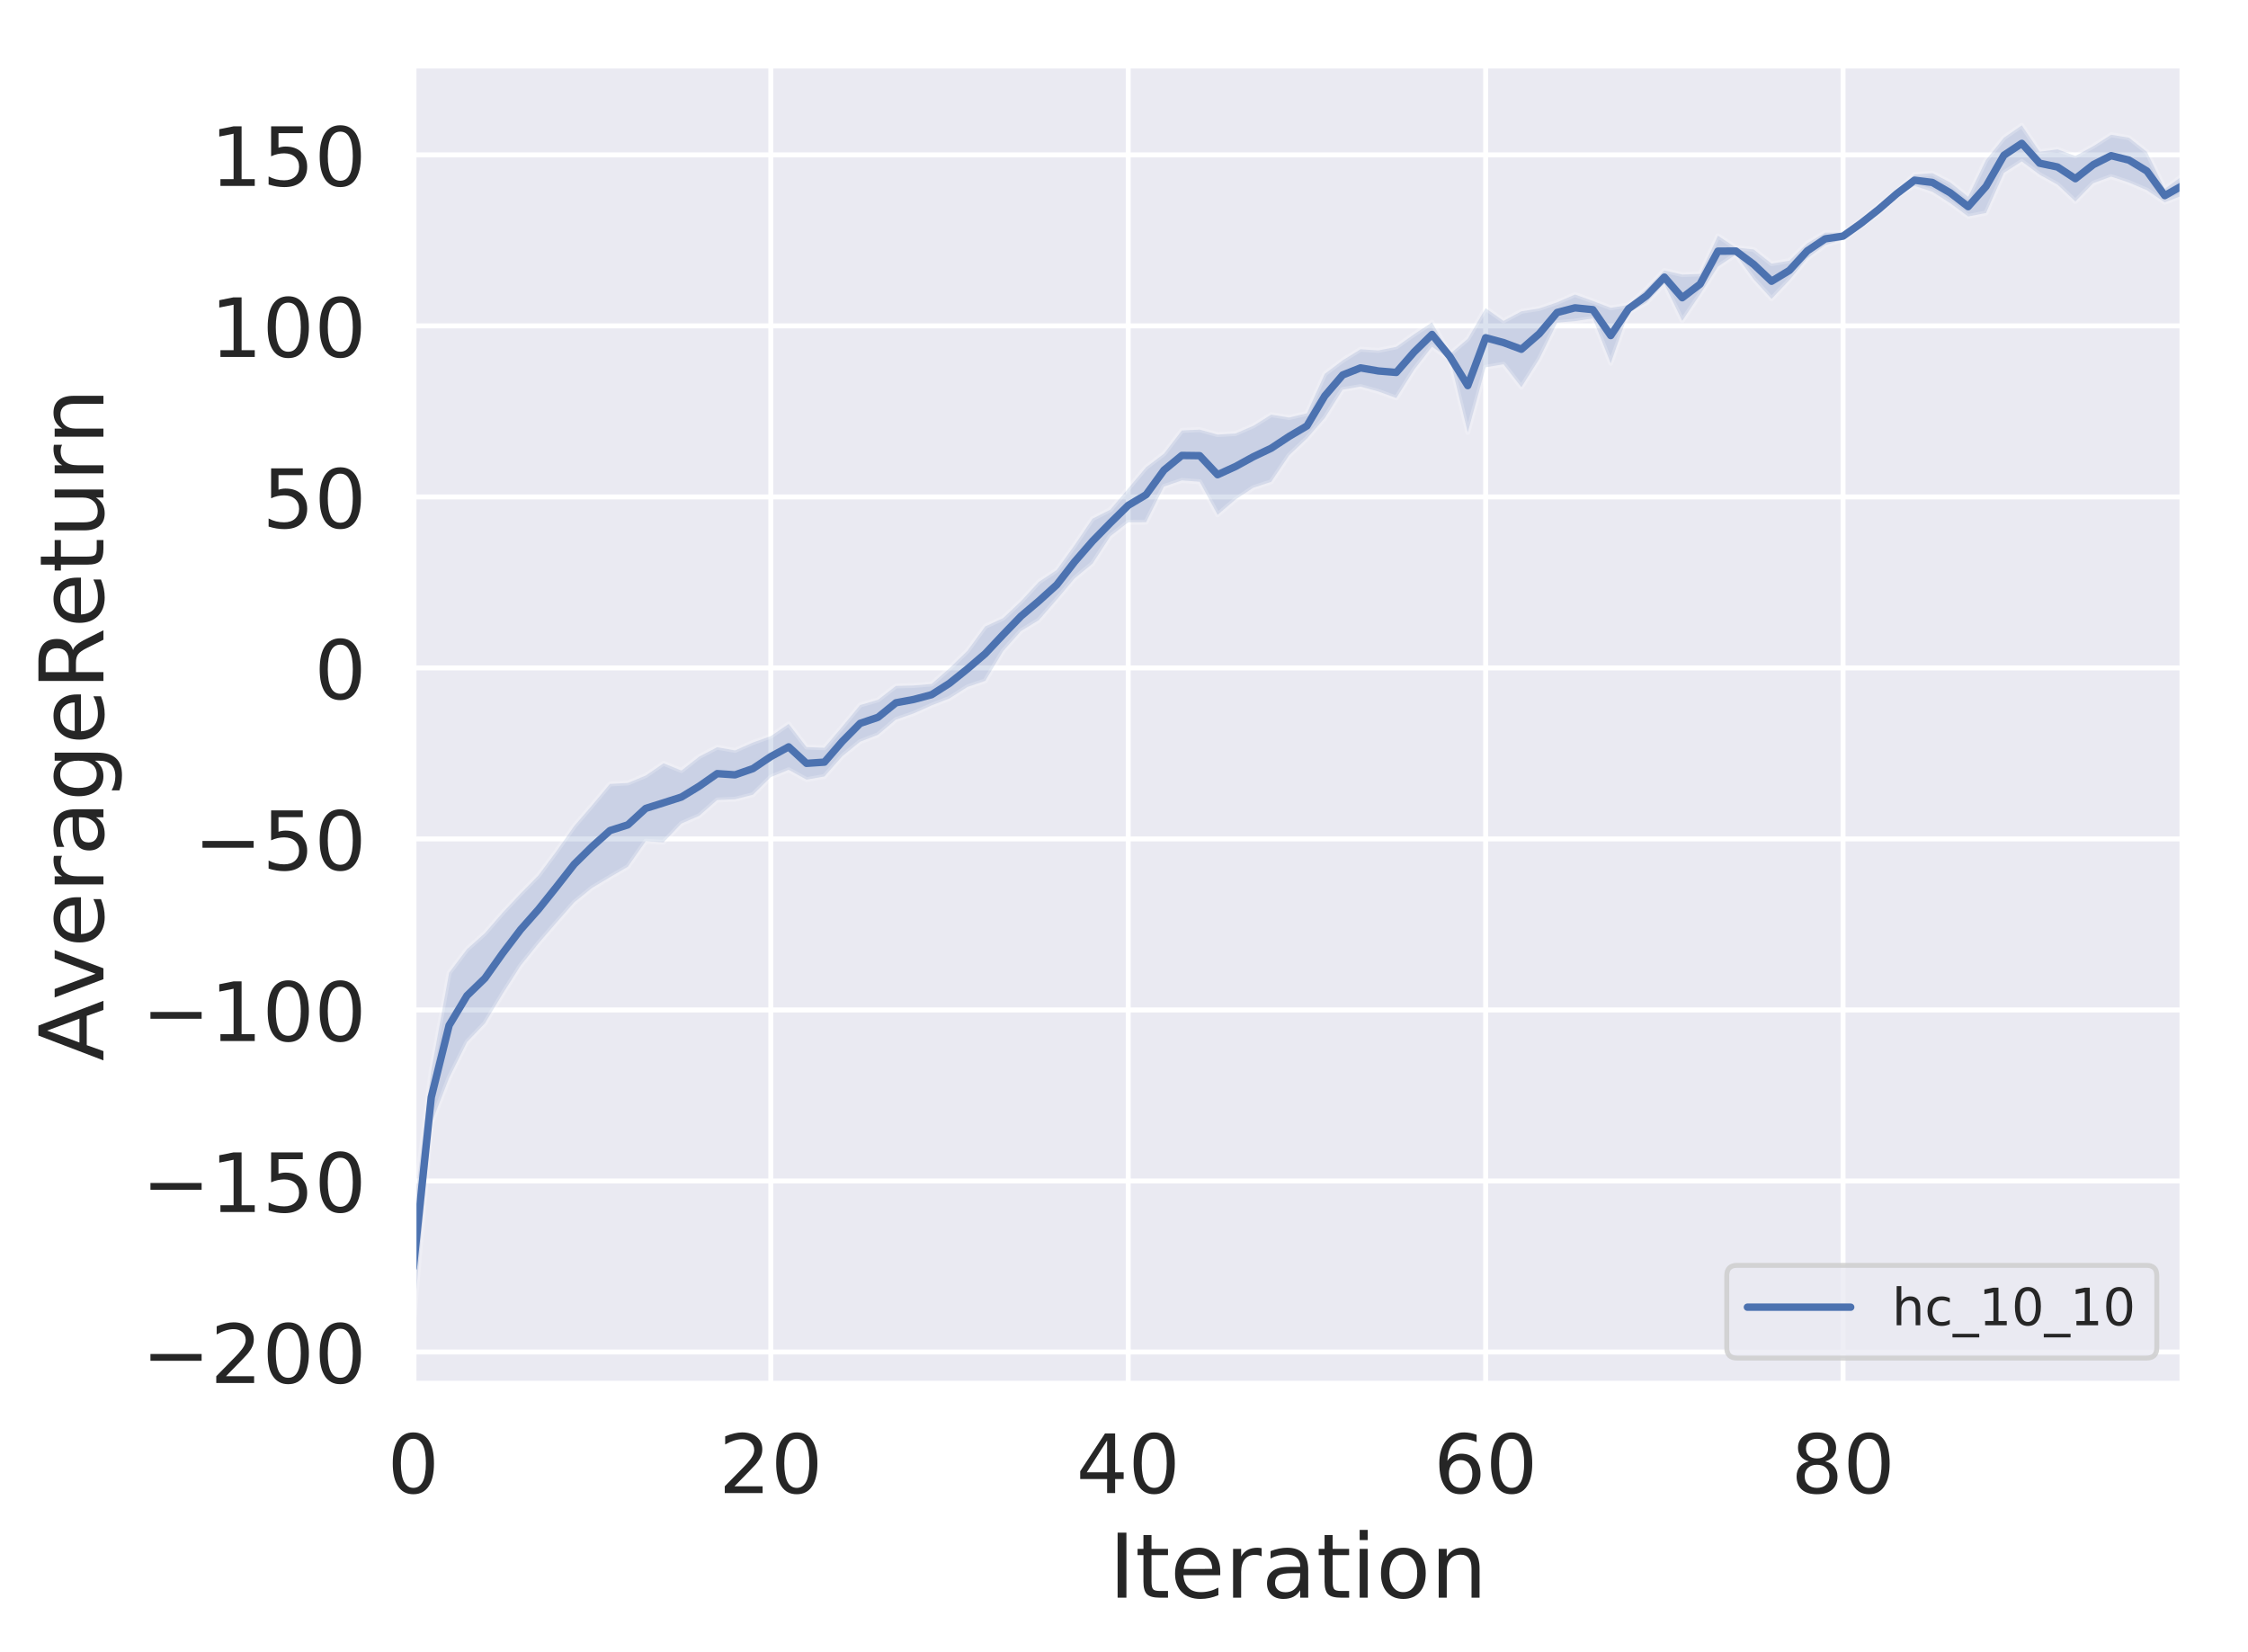 <?xml version="1.0" encoding="utf-8" standalone="no"?>
<!DOCTYPE svg PUBLIC "-//W3C//DTD SVG 1.1//EN"
  "http://www.w3.org/Graphics/SVG/1.1/DTD/svg11.dtd">
<!-- Created with matplotlib (https://matplotlib.org/) -->
<svg height="333.402pt" version="1.1" viewBox="0 0 453.761 333.402" width="453.761pt" xmlns="http://www.w3.org/2000/svg" xmlns:xlink="http://www.w3.org/1999/xlink">
 <defs>
  <style type="text/css">
*{stroke-linecap:butt;stroke-linejoin:round;}
  </style>
 </defs>
 <g id="figure_1">
  <g id="patch_1">
   <path d="M 0 333.402 
L 453.761 333.402 
L 453.761 0 
L 0 0 
z
" style="fill:#ffffff;"/>
  </g>
  <g id="axes_1">
   <g id="patch_2">
    <path d="M 83.441 279.312 
L 440.561 279.312 
L 440.561 13.2 
L 83.441 13.2 
z
" style="fill:#eaeaf2;"/>
   </g>
   <g id="matplotlib.axis_1">
    <g id="xtick_1">
     <g id="line2d_1">
      <path clip-path="url(#p672c422389)" d="M 83.441 279.312 
L 83.441 13.2 
" style="fill:none;stroke:#ffffff;stroke-linecap:round;"/>
     </g>
     <g id="text_1">
      <!-- 0 -->
      <defs>
       <path d="M 31.781 66.406 
Q 24.172 66.406 20.328 58.906 
Q 16.5 51.422 16.5 36.375 
Q 16.5 21.391 20.328 13.891 
Q 24.172 6.391 31.781 6.391 
Q 39.453 6.391 43.281 13.891 
Q 47.125 21.391 47.125 36.375 
Q 47.125 51.422 43.281 58.906 
Q 39.453 66.406 31.781 66.406 
z
M 31.781 74.219 
Q 44.047 74.219 50.516 64.516 
Q 56.984 54.828 56.984 36.375 
Q 56.984 17.969 50.516 8.266 
Q 44.047 -1.422 31.781 -1.422 
Q 19.531 -1.422 13.062 8.266 
Q 6.594 17.969 6.594 36.375 
Q 6.594 54.828 13.062 64.516 
Q 19.531 74.219 31.781 74.219 
z
" id="DejaVuSans-48"/>
      </defs>
      <g style="fill:#262626;" transform="translate(78.192 301.349)scale(0.165 -0.165)">
       <use xlink:href="#DejaVuSans-48"/>
      </g>
     </g>
    </g>
    <g id="xtick_2">
     <g id="line2d_2">
      <path clip-path="url(#p672c422389)" d="M 155.587 279.312 
L 155.587 13.2 
" style="fill:none;stroke:#ffffff;stroke-linecap:round;"/>
     </g>
     <g id="text_2">
      <!-- 20 -->
      <defs>
       <path d="M 19.188 8.297 
L 53.609 8.297 
L 53.609 0 
L 7.328 0 
L 7.328 8.297 
Q 12.938 14.109 22.625 23.891 
Q 32.328 33.688 34.812 36.531 
Q 39.547 41.844 41.422 45.531 
Q 43.312 49.219 43.312 52.781 
Q 43.312 58.594 39.234 62.25 
Q 35.156 65.922 28.609 65.922 
Q 23.969 65.922 18.812 64.312 
Q 13.672 62.703 7.812 59.422 
L 7.812 69.391 
Q 13.766 71.781 18.938 73 
Q 24.125 74.219 28.422 74.219 
Q 39.75 74.219 46.484 68.547 
Q 53.219 62.891 53.219 53.422 
Q 53.219 48.922 51.531 44.891 
Q 49.859 40.875 45.406 35.406 
Q 44.188 33.984 37.641 27.219 
Q 31.109 20.453 19.188 8.297 
z
" id="DejaVuSans-50"/>
      </defs>
      <g style="fill:#262626;" transform="translate(145.089 301.349)scale(0.165 -0.165)">
       <use xlink:href="#DejaVuSans-50"/>
       <use x="63.623" xlink:href="#DejaVuSans-48"/>
      </g>
     </g>
    </g>
    <g id="xtick_3">
     <g id="line2d_3">
      <path clip-path="url(#p672c422389)" d="M 227.732 279.312 
L 227.732 13.2 
" style="fill:none;stroke:#ffffff;stroke-linecap:round;"/>
     </g>
     <g id="text_3">
      <!-- 40 -->
      <defs>
       <path d="M 37.797 64.312 
L 12.891 25.391 
L 37.797 25.391 
z
M 35.203 72.906 
L 47.609 72.906 
L 47.609 25.391 
L 58.016 25.391 
L 58.016 17.188 
L 47.609 17.188 
L 47.609 0 
L 37.797 0 
L 37.797 17.188 
L 4.891 17.188 
L 4.891 26.703 
z
" id="DejaVuSans-52"/>
      </defs>
      <g style="fill:#262626;" transform="translate(217.234 301.349)scale(0.165 -0.165)">
       <use xlink:href="#DejaVuSans-52"/>
       <use x="63.623" xlink:href="#DejaVuSans-48"/>
      </g>
     </g>
    </g>
    <g id="xtick_4">
     <g id="line2d_4">
      <path clip-path="url(#p672c422389)" d="M 299.878 279.312 
L 299.878 13.2 
" style="fill:none;stroke:#ffffff;stroke-linecap:round;"/>
     </g>
     <g id="text_4">
      <!-- 60 -->
      <defs>
       <path d="M 33.016 40.375 
Q 26.375 40.375 22.484 35.828 
Q 18.609 31.297 18.609 23.391 
Q 18.609 15.531 22.484 10.953 
Q 26.375 6.391 33.016 6.391 
Q 39.656 6.391 43.531 10.953 
Q 47.406 15.531 47.406 23.391 
Q 47.406 31.297 43.531 35.828 
Q 39.656 40.375 33.016 40.375 
z
M 52.594 71.297 
L 52.594 62.312 
Q 48.875 64.062 45.094 64.984 
Q 41.312 65.922 37.594 65.922 
Q 27.828 65.922 22.672 59.328 
Q 17.531 52.734 16.797 39.406 
Q 19.672 43.656 24.016 45.922 
Q 28.375 48.188 33.594 48.188 
Q 44.578 48.188 50.953 41.516 
Q 57.328 34.859 57.328 23.391 
Q 57.328 12.156 50.688 5.359 
Q 44.047 -1.422 33.016 -1.422 
Q 20.359 -1.422 13.672 8.266 
Q 6.984 17.969 6.984 36.375 
Q 6.984 53.656 15.188 63.938 
Q 23.391 74.219 37.203 74.219 
Q 40.922 74.219 44.703 73.484 
Q 48.484 72.75 52.594 71.297 
z
" id="DejaVuSans-54"/>
      </defs>
      <g style="fill:#262626;" transform="translate(289.38 301.349)scale(0.165 -0.165)">
       <use xlink:href="#DejaVuSans-54"/>
       <use x="63.623" xlink:href="#DejaVuSans-48"/>
      </g>
     </g>
    </g>
    <g id="xtick_5">
     <g id="line2d_5">
      <path clip-path="url(#p672c422389)" d="M 372.023 279.312 
L 372.023 13.2 
" style="fill:none;stroke:#ffffff;stroke-linecap:round;"/>
     </g>
     <g id="text_5">
      <!-- 80 -->
      <defs>
       <path d="M 31.781 34.625 
Q 24.75 34.625 20.719 30.859 
Q 16.703 27.094 16.703 20.516 
Q 16.703 13.922 20.719 10.156 
Q 24.75 6.391 31.781 6.391 
Q 38.812 6.391 42.859 10.172 
Q 46.922 13.969 46.922 20.516 
Q 46.922 27.094 42.891 30.859 
Q 38.875 34.625 31.781 34.625 
z
M 21.922 38.812 
Q 15.578 40.375 12.031 44.719 
Q 8.5 49.078 8.5 55.328 
Q 8.5 64.062 14.719 69.141 
Q 20.953 74.219 31.781 74.219 
Q 42.672 74.219 48.875 69.141 
Q 55.078 64.062 55.078 55.328 
Q 55.078 49.078 51.531 44.719 
Q 48 40.375 41.703 38.812 
Q 48.828 37.156 52.797 32.312 
Q 56.781 27.484 56.781 20.516 
Q 56.781 9.906 50.312 4.234 
Q 43.844 -1.422 31.781 -1.422 
Q 19.734 -1.422 13.25 4.234 
Q 6.781 9.906 6.781 20.516 
Q 6.781 27.484 10.781 32.312 
Q 14.797 37.156 21.922 38.812 
z
M 18.312 54.391 
Q 18.312 48.734 21.844 45.562 
Q 25.391 42.391 31.781 42.391 
Q 38.141 42.391 41.719 45.562 
Q 45.312 48.734 45.312 54.391 
Q 45.312 60.062 41.719 63.234 
Q 38.141 66.406 31.781 66.406 
Q 25.391 66.406 21.844 63.234 
Q 18.312 60.062 18.312 54.391 
z
" id="DejaVuSans-56"/>
      </defs>
      <g style="fill:#262626;" transform="translate(361.525 301.349)scale(0.165 -0.165)">
       <use xlink:href="#DejaVuSans-56"/>
       <use x="63.623" xlink:href="#DejaVuSans-48"/>
      </g>
     </g>
    </g>
    <g id="text_6">
     <!-- Iteration -->
     <defs>
      <path d="M 9.812 72.906 
L 19.672 72.906 
L 19.672 0 
L 9.812 0 
z
" id="DejaVuSans-73"/>
      <path d="M 18.312 70.219 
L 18.312 54.688 
L 36.812 54.688 
L 36.812 47.703 
L 18.312 47.703 
L 18.312 18.016 
Q 18.312 11.328 20.141 9.422 
Q 21.969 7.516 27.594 7.516 
L 36.812 7.516 
L 36.812 0 
L 27.594 0 
Q 17.188 0 13.234 3.875 
Q 9.281 7.766 9.281 18.016 
L 9.281 47.703 
L 2.688 47.703 
L 2.688 54.688 
L 9.281 54.688 
L 9.281 70.219 
z
" id="DejaVuSans-116"/>
      <path d="M 56.203 29.594 
L 56.203 25.203 
L 14.891 25.203 
Q 15.484 15.922 20.484 11.062 
Q 25.484 6.203 34.422 6.203 
Q 39.594 6.203 44.453 7.469 
Q 49.312 8.734 54.109 11.281 
L 54.109 2.781 
Q 49.266 0.734 44.188 -0.344 
Q 39.109 -1.422 33.891 -1.422 
Q 20.797 -1.422 13.156 6.188 
Q 5.516 13.812 5.516 26.812 
Q 5.516 40.234 12.766 48.109 
Q 20.016 56 32.328 56 
Q 43.359 56 49.781 48.891 
Q 56.203 41.797 56.203 29.594 
z
M 47.219 32.234 
Q 47.125 39.594 43.094 43.984 
Q 39.062 48.391 32.422 48.391 
Q 24.906 48.391 20.391 44.141 
Q 15.875 39.891 15.188 32.172 
z
" id="DejaVuSans-101"/>
      <path d="M 41.109 46.297 
Q 39.594 47.172 37.812 47.578 
Q 36.031 48 33.891 48 
Q 26.266 48 22.188 43.047 
Q 18.109 38.094 18.109 28.812 
L 18.109 0 
L 9.078 0 
L 9.078 54.688 
L 18.109 54.688 
L 18.109 46.188 
Q 20.953 51.172 25.484 53.578 
Q 30.031 56 36.531 56 
Q 37.453 56 38.578 55.875 
Q 39.703 55.766 41.062 55.516 
z
" id="DejaVuSans-114"/>
      <path d="M 34.281 27.484 
Q 23.391 27.484 19.188 25 
Q 14.984 22.516 14.984 16.5 
Q 14.984 11.719 18.141 8.906 
Q 21.297 6.109 26.703 6.109 
Q 34.188 6.109 38.703 11.406 
Q 43.219 16.703 43.219 25.484 
L 43.219 27.484 
z
M 52.203 31.203 
L 52.203 0 
L 43.219 0 
L 43.219 8.297 
Q 40.141 3.328 35.547 0.953 
Q 30.953 -1.422 24.312 -1.422 
Q 15.922 -1.422 10.953 3.297 
Q 6 8.016 6 15.922 
Q 6 25.141 12.172 29.828 
Q 18.359 34.516 30.609 34.516 
L 43.219 34.516 
L 43.219 35.406 
Q 43.219 41.609 39.141 45 
Q 35.062 48.391 27.688 48.391 
Q 23 48.391 18.547 47.266 
Q 14.109 46.141 10.016 43.891 
L 10.016 52.203 
Q 14.938 54.109 19.578 55.047 
Q 24.219 56 28.609 56 
Q 40.484 56 46.344 49.844 
Q 52.203 43.703 52.203 31.203 
z
" id="DejaVuSans-97"/>
      <path d="M 9.422 54.688 
L 18.406 54.688 
L 18.406 0 
L 9.422 0 
z
M 9.422 75.984 
L 18.406 75.984 
L 18.406 64.594 
L 9.422 64.594 
z
" id="DejaVuSans-105"/>
      <path d="M 30.609 48.391 
Q 23.391 48.391 19.188 42.75 
Q 14.984 37.109 14.984 27.297 
Q 14.984 17.484 19.156 11.844 
Q 23.344 6.203 30.609 6.203 
Q 37.797 6.203 41.984 11.859 
Q 46.188 17.531 46.188 27.297 
Q 46.188 37.016 41.984 42.703 
Q 37.797 48.391 30.609 48.391 
z
M 30.609 56 
Q 42.328 56 49.016 48.375 
Q 55.719 40.766 55.719 27.297 
Q 55.719 13.875 49.016 6.219 
Q 42.328 -1.422 30.609 -1.422 
Q 18.844 -1.422 12.172 6.219 
Q 5.516 13.875 5.516 27.297 
Q 5.516 40.766 12.172 48.375 
Q 18.844 56 30.609 56 
z
" id="DejaVuSans-111"/>
      <path d="M 54.891 33.016 
L 54.891 0 
L 45.906 0 
L 45.906 32.719 
Q 45.906 40.484 42.875 44.328 
Q 39.844 48.188 33.797 48.188 
Q 26.516 48.188 22.312 43.547 
Q 18.109 38.922 18.109 30.906 
L 18.109 0 
L 9.078 0 
L 9.078 54.688 
L 18.109 54.688 
L 18.109 46.188 
Q 21.344 51.125 25.703 53.562 
Q 30.078 56 35.797 56 
Q 45.219 56 50.047 50.172 
Q 54.891 44.344 54.891 33.016 
z
" id="DejaVuSans-110"/>
     </defs>
     <g style="fill:#262626;" transform="translate(223.826 322.458)scale(0.18 -0.18)">
      <use xlink:href="#DejaVuSans-73"/>
      <use x="29.492" xlink:href="#DejaVuSans-116"/>
      <use x="68.701" xlink:href="#DejaVuSans-101"/>
      <use x="130.225" xlink:href="#DejaVuSans-114"/>
      <use x="171.338" xlink:href="#DejaVuSans-97"/>
      <use x="232.617" xlink:href="#DejaVuSans-116"/>
      <use x="271.826" xlink:href="#DejaVuSans-105"/>
      <use x="299.609" xlink:href="#DejaVuSans-111"/>
      <use x="360.791" xlink:href="#DejaVuSans-110"/>
     </g>
    </g>
   </g>
   <g id="matplotlib.axis_2">
    <g id="ytick_1">
     <g id="line2d_6">
      <path clip-path="url(#p672c422389)" d="M 83.441 272.866 
L 440.561 272.866 
" style="fill:none;stroke:#ffffff;stroke-linecap:round;"/>
     </g>
     <g id="text_7">
      <!-- −200 -->
      <defs>
       <path d="M 10.594 35.5 
L 73.188 35.5 
L 73.188 27.203 
L 10.594 27.203 
z
" id="DejaVuSans-8722"/>
      </defs>
      <g style="fill:#262626;" transform="translate(28.621 279.135)scale(0.165 -0.165)">
       <use xlink:href="#DejaVuSans-8722"/>
       <use x="83.789" xlink:href="#DejaVuSans-50"/>
       <use x="147.412" xlink:href="#DejaVuSans-48"/>
       <use x="211.035" xlink:href="#DejaVuSans-48"/>
      </g>
     </g>
    </g>
    <g id="ytick_2">
     <g id="line2d_7">
      <path clip-path="url(#p672c422389)" d="M 83.441 238.351 
L 440.561 238.351 
" style="fill:none;stroke:#ffffff;stroke-linecap:round;"/>
     </g>
     <g id="text_8">
      <!-- −150 -->
      <defs>
       <path d="M 12.406 8.297 
L 28.516 8.297 
L 28.516 63.922 
L 10.984 60.406 
L 10.984 69.391 
L 28.422 72.906 
L 38.281 72.906 
L 38.281 8.297 
L 54.391 8.297 
L 54.391 0 
L 12.406 0 
z
" id="DejaVuSans-49"/>
       <path d="M 10.797 72.906 
L 49.516 72.906 
L 49.516 64.594 
L 19.828 64.594 
L 19.828 46.734 
Q 21.969 47.469 24.109 47.828 
Q 26.266 48.188 28.422 48.188 
Q 40.625 48.188 47.75 41.5 
Q 54.891 34.812 54.891 23.391 
Q 54.891 11.625 47.562 5.094 
Q 40.234 -1.422 26.906 -1.422 
Q 22.312 -1.422 17.547 -0.641 
Q 12.797 0.141 7.719 1.703 
L 7.719 11.625 
Q 12.109 9.234 16.797 8.062 
Q 21.484 6.891 26.703 6.891 
Q 35.156 6.891 40.078 11.328 
Q 45.016 15.766 45.016 23.391 
Q 45.016 31 40.078 35.438 
Q 35.156 39.891 26.703 39.891 
Q 22.75 39.891 18.812 39.016 
Q 14.891 38.141 10.797 36.281 
z
" id="DejaVuSans-53"/>
      </defs>
      <g style="fill:#262626;" transform="translate(28.621 244.619)scale(0.165 -0.165)">
       <use xlink:href="#DejaVuSans-8722"/>
       <use x="83.789" xlink:href="#DejaVuSans-49"/>
       <use x="147.412" xlink:href="#DejaVuSans-53"/>
       <use x="211.035" xlink:href="#DejaVuSans-48"/>
      </g>
     </g>
    </g>
    <g id="ytick_3">
     <g id="line2d_8">
      <path clip-path="url(#p672c422389)" d="M 83.441 203.835 
L 440.561 203.835 
" style="fill:none;stroke:#ffffff;stroke-linecap:round;"/>
     </g>
     <g id="text_9">
      <!-- −100 -->
      <g style="fill:#262626;" transform="translate(28.621 210.104)scale(0.165 -0.165)">
       <use xlink:href="#DejaVuSans-8722"/>
       <use x="83.789" xlink:href="#DejaVuSans-49"/>
       <use x="147.412" xlink:href="#DejaVuSans-48"/>
       <use x="211.035" xlink:href="#DejaVuSans-48"/>
      </g>
     </g>
    </g>
    <g id="ytick_4">
     <g id="line2d_9">
      <path clip-path="url(#p672c422389)" d="M 83.441 169.32 
L 440.561 169.32 
" style="fill:none;stroke:#ffffff;stroke-linecap:round;"/>
     </g>
     <g id="text_10">
      <!-- −50 -->
      <g style="fill:#262626;" transform="translate(39.119 175.589)scale(0.165 -0.165)">
       <use xlink:href="#DejaVuSans-8722"/>
       <use x="83.789" xlink:href="#DejaVuSans-53"/>
       <use x="147.412" xlink:href="#DejaVuSans-48"/>
      </g>
     </g>
    </g>
    <g id="ytick_5">
     <g id="line2d_10">
      <path clip-path="url(#p672c422389)" d="M 83.441 134.805 
L 440.561 134.805 
" style="fill:none;stroke:#ffffff;stroke-linecap:round;"/>
     </g>
     <g id="text_11">
      <!-- 0 -->
      <g style="fill:#262626;" transform="translate(63.443 141.074)scale(0.165 -0.165)">
       <use xlink:href="#DejaVuSans-48"/>
      </g>
     </g>
    </g>
    <g id="ytick_6">
     <g id="line2d_11">
      <path clip-path="url(#p672c422389)" d="M 83.441 100.29 
L 440.561 100.29 
" style="fill:none;stroke:#ffffff;stroke-linecap:round;"/>
     </g>
     <g id="text_12">
      <!-- 50 -->
      <g style="fill:#262626;" transform="translate(52.945 106.558)scale(0.165 -0.165)">
       <use xlink:href="#DejaVuSans-53"/>
       <use x="63.623" xlink:href="#DejaVuSans-48"/>
      </g>
     </g>
    </g>
    <g id="ytick_7">
     <g id="line2d_12">
      <path clip-path="url(#p672c422389)" d="M 83.441 65.774 
L 440.561 65.774 
" style="fill:none;stroke:#ffffff;stroke-linecap:round;"/>
     </g>
     <g id="text_13">
      <!-- 100 -->
      <g style="fill:#262626;" transform="translate(42.447 72.043)scale(0.165 -0.165)">
       <use xlink:href="#DejaVuSans-49"/>
       <use x="63.623" xlink:href="#DejaVuSans-48"/>
       <use x="127.246" xlink:href="#DejaVuSans-48"/>
      </g>
     </g>
    </g>
    <g id="ytick_8">
     <g id="line2d_13">
      <path clip-path="url(#p672c422389)" d="M 83.441 31.259 
L 440.561 31.259 
" style="fill:none;stroke:#ffffff;stroke-linecap:round;"/>
     </g>
     <g id="text_14">
      <!-- 150 -->
      <g style="fill:#262626;" transform="translate(42.447 37.528)scale(0.165 -0.165)">
       <use xlink:href="#DejaVuSans-49"/>
       <use x="63.623" xlink:href="#DejaVuSans-53"/>
       <use x="127.246" xlink:href="#DejaVuSans-48"/>
      </g>
     </g>
    </g>
    <g id="text_15">
     <!-- AverageReturn -->
     <defs>
      <path d="M 34.188 63.188 
L 20.797 26.906 
L 47.609 26.906 
z
M 28.609 72.906 
L 39.797 72.906 
L 67.578 0 
L 57.328 0 
L 50.688 18.703 
L 17.828 18.703 
L 11.188 0 
L 0.781 0 
z
" id="DejaVuSans-65"/>
      <path d="M 2.984 54.688 
L 12.5 54.688 
L 29.594 8.797 
L 46.688 54.688 
L 56.203 54.688 
L 35.688 0 
L 23.484 0 
z
" id="DejaVuSans-118"/>
      <path d="M 45.406 27.984 
Q 45.406 37.75 41.375 43.109 
Q 37.359 48.484 30.078 48.484 
Q 22.859 48.484 18.828 43.109 
Q 14.797 37.75 14.797 27.984 
Q 14.797 18.266 18.828 12.891 
Q 22.859 7.516 30.078 7.516 
Q 37.359 7.516 41.375 12.891 
Q 45.406 18.266 45.406 27.984 
z
M 54.391 6.781 
Q 54.391 -7.172 48.188 -13.984 
Q 42 -20.797 29.203 -20.797 
Q 24.469 -20.797 20.266 -20.094 
Q 16.062 -19.391 12.109 -17.922 
L 12.109 -9.188 
Q 16.062 -11.328 19.922 -12.344 
Q 23.781 -13.375 27.781 -13.375 
Q 36.625 -13.375 41.016 -8.766 
Q 45.406 -4.156 45.406 5.172 
L 45.406 9.625 
Q 42.625 4.781 38.281 2.391 
Q 33.938 0 27.875 0 
Q 17.828 0 11.672 7.656 
Q 5.516 15.328 5.516 27.984 
Q 5.516 40.672 11.672 48.328 
Q 17.828 56 27.875 56 
Q 33.938 56 38.281 53.609 
Q 42.625 51.219 45.406 46.391 
L 45.406 54.688 
L 54.391 54.688 
z
" id="DejaVuSans-103"/>
      <path d="M 44.391 34.188 
Q 47.562 33.109 50.562 29.594 
Q 53.562 26.078 56.594 19.922 
L 66.609 0 
L 56 0 
L 46.688 18.703 
Q 43.062 26.031 39.672 28.422 
Q 36.281 30.812 30.422 30.812 
L 19.672 30.812 
L 19.672 0 
L 9.812 0 
L 9.812 72.906 
L 32.078 72.906 
Q 44.578 72.906 50.734 67.672 
Q 56.891 62.453 56.891 51.906 
Q 56.891 45.016 53.688 40.469 
Q 50.484 35.938 44.391 34.188 
z
M 19.672 64.797 
L 19.672 38.922 
L 32.078 38.922 
Q 39.203 38.922 42.844 42.219 
Q 46.484 45.516 46.484 51.906 
Q 46.484 58.297 42.844 61.547 
Q 39.203 64.797 32.078 64.797 
z
" id="DejaVuSans-82"/>
      <path d="M 8.5 21.578 
L 8.5 54.688 
L 17.484 54.688 
L 17.484 21.922 
Q 17.484 14.156 20.5 10.266 
Q 23.531 6.391 29.594 6.391 
Q 36.859 6.391 41.078 11.031 
Q 45.312 15.672 45.312 23.688 
L 45.312 54.688 
L 54.297 54.688 
L 54.297 0 
L 45.312 0 
L 45.312 8.406 
Q 42.047 3.422 37.719 1 
Q 33.406 -1.422 27.688 -1.422 
Q 18.266 -1.422 13.375 4.438 
Q 8.5 10.297 8.5 21.578 
z
M 31.109 56 
z
" id="DejaVuSans-117"/>
     </defs>
     <g style="fill:#262626;" transform="translate(20.877 214.157)rotate(-90)scale(0.18 -0.18)">
      <use xlink:href="#DejaVuSans-65"/>
      <use x="68.33" xlink:href="#DejaVuSans-118"/>
      <use x="127.51" xlink:href="#DejaVuSans-101"/>
      <use x="189.033" xlink:href="#DejaVuSans-114"/>
      <use x="230.146" xlink:href="#DejaVuSans-97"/>
      <use x="291.426" xlink:href="#DejaVuSans-103"/>
      <use x="354.902" xlink:href="#DejaVuSans-101"/>
      <use x="416.426" xlink:href="#DejaVuSans-82"/>
      <use x="485.846" xlink:href="#DejaVuSans-101"/>
      <use x="547.369" xlink:href="#DejaVuSans-116"/>
      <use x="586.578" xlink:href="#DejaVuSans-117"/>
      <use x="649.957" xlink:href="#DejaVuSans-114"/>
      <use x="691.055" xlink:href="#DejaVuSans-110"/>
     </g>
    </g>
   </g>
   <g id="PolyCollection_1">
    <defs>
     <path d="M 83.441 -88.861 
L 83.441 -66.186 
L 87.049 -106.574 
L 90.656 -115.855 
L 94.263 -123.079 
L 97.871 -126.856 
L 101.478 -132.85 
L 105.085 -138.504 
L 108.692 -142.992 
L 112.3 -147.168 
L 115.907 -151.272 
L 119.514 -154.198 
L 123.121 -156.36 
L 126.729 -158.465 
L 130.336 -163.609 
L 133.943 -163.405 
L 137.551 -167.188 
L 141.158 -168.762 
L 144.765 -171.935 
L 148.372 -172.084 
L 151.98 -173.003 
L 155.587 -176.564 
L 159.194 -178.035 
L 162.801 -176.044 
L 166.409 -176.683 
L 170.016 -180.772 
L 173.623 -183.704 
L 177.231 -185.103 
L 180.838 -188.159 
L 184.445 -189.415 
L 188.052 -191.035 
L 191.66 -192.442 
L 195.267 -194.743 
L 198.874 -195.984 
L 202.481 -201.986 
L 206.089 -206.041 
L 209.696 -208.24 
L 213.303 -212.382 
L 216.911 -216.668 
L 220.518 -219.632 
L 224.125 -225.176 
L 227.732 -227.991 
L 231.34 -228.021 
L 234.947 -235.198 
L 238.554 -236.436 
L 242.161 -236.168 
L 245.769 -229.498 
L 249.376 -232.566 
L 252.983 -234.964 
L 256.591 -236.149 
L 260.198 -241.491 
L 263.805 -244.894 
L 267.412 -249.045 
L 271.02 -254.76 
L 274.627 -255.384 
L 278.234 -254.382 
L 281.841 -253.069 
L 285.449 -258.783 
L 289.056 -263.433 
L 292.663 -260.933 
L 296.271 -246.123 
L 299.878 -259.267 
L 303.485 -259.882 
L 307.092 -255.253 
L 310.7 -260.941 
L 314.307 -268.278 
L 317.914 -268.582 
L 321.521 -269.147 
L 325.129 -260.079 
L 328.736 -270.34 
L 332.343 -272.291 
L 335.951 -276.114 
L 339.558 -268.644 
L 343.165 -274.003 
L 346.772 -279.598 
L 350.38 -282.02 
L 353.987 -277.034 
L 357.594 -273.082 
L 361.201 -276.871 
L 364.809 -281.249 
L 368.416 -283.942 
L 372.023 -285.032 
L 375.631 -287.728 
L 379.238 -290.376 
L 382.845 -293.821 
L 386.452 -295.887 
L 390.06 -294.703 
L 393.667 -292.383 
L 397.274 -289.717 
L 400.881 -290.413 
L 404.489 -298.513 
L 408.096 -300.825 
L 411.703 -298.137 
L 415.311 -296.138 
L 418.918 -292.742 
L 422.525 -296.429 
L 426.132 -297.754 
L 429.74 -296.558 
L 433.347 -295.013 
L 436.954 -292.568 
L 440.561 -293.957 
L 440.561 -297.932 
L 440.561 -297.932 
L 436.954 -295.283 
L 433.347 -302.762 
L 429.74 -305.606 
L 426.132 -306.21 
L 422.525 -303.896 
L 418.918 -301.931 
L 415.311 -303.261 
L 411.703 -302.776 
L 408.096 -308.106 
L 404.489 -305.608 
L 400.881 -301.127 
L 397.274 -293.676 
L 393.667 -296.573 
L 390.06 -298.451 
L 386.452 -298.174 
L 382.845 -294.752 
L 379.238 -291.953 
L 375.631 -288.904 
L 372.023 -286.456 
L 368.416 -286.449 
L 364.809 -284.309 
L 361.201 -280.797 
L 357.594 -280.195 
L 353.987 -283.054 
L 350.38 -283.441 
L 346.772 -285.82 
L 343.165 -278.112 
L 339.558 -277.982 
L 335.951 -278.816 
L 332.343 -275.108 
L 328.736 -271.849 
L 325.129 -271.276 
L 321.521 -272.657 
L 317.914 -273.959 
L 314.307 -272.381 
L 310.7 -271.149 
L 307.092 -270.569 
L 303.485 -268.635 
L 299.878 -271.203 
L 296.271 -265.024 
L 292.663 -261.944 
L 289.056 -268.355 
L 285.449 -265.955 
L 281.841 -263.397 
L 278.234 -262.671 
L 274.627 -262.915 
L 271.02 -260.675 
L 267.412 -257.949 
L 263.805 -249.982 
L 260.198 -249.132 
L 256.591 -249.712 
L 252.983 -247.462 
L 249.376 -245.905 
L 245.769 -245.685 
L 242.161 -246.696 
L 238.554 -246.522 
L 234.947 -241.832 
L 231.34 -239.093 
L 227.732 -234.816 
L 224.125 -230.542 
L 220.518 -228.709 
L 216.911 -223.368 
L 213.303 -218.354 
L 209.696 -215.965 
L 206.089 -212.053 
L 202.481 -208.646 
L 198.874 -206.97 
L 195.267 -202.041 
L 191.66 -198.547 
L 188.052 -195.359 
L 184.445 -195.053 
L 180.838 -194.955 
L 177.231 -192.158 
L 173.623 -191.108 
L 170.016 -186.742 
L 166.409 -182.476 
L 162.801 -182.62 
L 159.194 -187.294 
L 155.587 -184.834 
L 151.98 -183.539 
L 148.372 -181.947 
L 144.765 -182.588 
L 141.158 -180.714 
L 137.551 -177.881 
L 133.943 -179.346 
L 130.336 -176.874 
L 126.729 -175.374 
L 123.121 -175.181 
L 119.514 -170.868 
L 115.907 -166.684 
L 112.3 -161.573 
L 108.692 -156.733 
L 105.085 -153.063 
L 101.478 -149.217 
L 97.871 -145.054 
L 94.263 -141.833 
L 90.656 -137.067 
L 87.049 -117.296 
L 83.441 -88.861 
z
" id="ma1422df243" style="stroke:#ffffff;stroke-opacity:0.2;"/>
    </defs>
    <g clip-path="url(#p672c422389)">
     <use style="fill:#4c72b0;fill-opacity:0.2;stroke:#ffffff;stroke-opacity:0.2;" x="0" xlink:href="#ma1422df243" y="333.402"/>
    </g>
   </g>
   <g id="line2d_14">
    <path clip-path="url(#p672c422389)" d="M 83.441 255.878 
L 87.049 221.466 
L 90.656 206.94 
L 94.263 200.946 
L 97.871 197.447 
L 101.478 192.368 
L 105.085 187.618 
L 108.692 183.539 
L 112.3 179.032 
L 115.907 174.424 
L 119.514 170.869 
L 123.121 167.631 
L 126.729 166.482 
L 130.336 163.16 
L 133.943 162.026 
L 137.551 160.867 
L 141.158 158.664 
L 144.765 156.14 
L 148.372 156.386 
L 151.98 155.13 
L 155.587 152.703 
L 159.194 150.737 
L 162.801 154.069 
L 166.409 153.822 
L 170.016 149.644 
L 173.623 145.996 
L 177.231 144.771 
L 180.838 141.845 
L 184.445 141.168 
L 188.052 140.205 
L 191.66 137.907 
L 195.267 135.01 
L 198.874 131.924 
L 202.481 128.086 
L 206.089 124.354 
L 209.696 121.299 
L 213.303 118.034 
L 216.911 113.383 
L 220.518 109.231 
L 224.125 105.542 
L 227.732 101.998 
L 231.34 99.845 
L 234.947 94.887 
L 238.554 91.922 
L 242.161 91.969 
L 245.769 95.81 
L 249.376 94.166 
L 252.983 92.188 
L 256.591 90.471 
L 260.198 88.09 
L 263.805 85.963 
L 267.412 79.905 
L 271.02 75.684 
L 274.627 74.252 
L 278.234 74.875 
L 281.841 75.169 
L 285.449 71.033 
L 289.056 67.507 
L 292.663 71.963 
L 296.271 77.828 
L 299.878 68.167 
L 303.485 69.143 
L 307.092 70.49 
L 310.7 67.357 
L 314.307 63.072 
L 317.914 62.131 
L 321.521 62.499 
L 325.129 67.724 
L 328.736 62.307 
L 332.343 59.702 
L 335.951 55.937 
L 339.558 60.089 
L 343.165 57.344 
L 346.772 50.692 
L 350.38 50.671 
L 353.987 53.357 
L 357.594 56.763 
L 361.201 54.568 
L 364.809 50.623 
L 368.416 48.206 
L 372.023 47.658 
L 375.631 45.086 
L 379.238 42.237 
L 382.845 39.115 
L 386.452 36.371 
L 390.06 36.825 
L 393.667 38.924 
L 397.274 41.705 
L 400.881 37.631 
L 404.489 31.341 
L 408.096 28.936 
L 411.703 32.945 
L 415.311 33.702 
L 418.918 36.065 
L 422.525 33.239 
L 426.132 31.419 
L 429.74 32.32 
L 433.347 34.514 
L 436.954 39.476 
L 440.561 37.457 
" style="fill:none;stroke:#4c72b0;stroke-linecap:round;stroke-width:1.5;"/>
   </g>
   <g id="patch_3">
    <path d="M 83.441 279.312 
L 83.441 13.2 
" style="fill:none;stroke:#ffffff;stroke-linecap:square;stroke-linejoin:miter;stroke-width:1.25;"/>
   </g>
   <g id="patch_4">
    <path d="M 440.561 279.312 
L 440.561 13.2 
" style="fill:none;stroke:#ffffff;stroke-linecap:square;stroke-linejoin:miter;stroke-width:1.25;"/>
   </g>
   <g id="patch_5">
    <path d="M 83.441 279.312 
L 440.561 279.312 
" style="fill:none;stroke:#ffffff;stroke-linecap:square;stroke-linejoin:miter;stroke-width:1.25;"/>
   </g>
   <g id="patch_6">
    <path d="M 83.441 13.2 
L 440.561 13.2 
" style="fill:none;stroke:#ffffff;stroke-linecap:square;stroke-linejoin:miter;stroke-width:1.25;"/>
   </g>
   <g id="legend_1">
    <g id="patch_7">
     <path d="M 350.634 274.101 
L 433.266 274.101 
Q 435.35 274.101 435.35 272.017 
L 435.35 257.471 
Q 435.35 255.387 433.266 255.387 
L 350.634 255.387 
Q 348.55 255.387 348.55 257.471 
L 348.55 272.017 
Q 348.55 274.101 350.634 274.101 
z
" style="fill:#eaeaf2;opacity:0.8;stroke:#cccccc;stroke-linejoin:miter;"/>
    </g>
    <g id="line2d_15">
     <path d="M 352.719 263.827 
L 373.563 263.827 
" style="fill:none;stroke:#4c72b0;stroke-linecap:round;stroke-width:1.5;"/>
    </g>
    <g id="line2d_16"/>
    <g id="text_16">
     <!-- hc_10_10 -->
     <defs>
      <path d="M 54.891 33.016 
L 54.891 0 
L 45.906 0 
L 45.906 32.719 
Q 45.906 40.484 42.875 44.328 
Q 39.844 48.188 33.797 48.188 
Q 26.516 48.188 22.312 43.547 
Q 18.109 38.922 18.109 30.906 
L 18.109 0 
L 9.078 0 
L 9.078 75.984 
L 18.109 75.984 
L 18.109 46.188 
Q 21.344 51.125 25.703 53.562 
Q 30.078 56 35.797 56 
Q 45.219 56 50.047 50.172 
Q 54.891 44.344 54.891 33.016 
z
" id="DejaVuSans-104"/>
      <path d="M 48.781 52.594 
L 48.781 44.188 
Q 44.969 46.297 41.141 47.344 
Q 37.312 48.391 33.406 48.391 
Q 24.656 48.391 19.812 42.844 
Q 14.984 37.312 14.984 27.297 
Q 14.984 17.281 19.812 11.734 
Q 24.656 6.203 33.406 6.203 
Q 37.312 6.203 41.141 7.25 
Q 44.969 8.297 48.781 10.406 
L 48.781 2.094 
Q 45.016 0.344 40.984 -0.531 
Q 36.969 -1.422 32.422 -1.422 
Q 20.062 -1.422 12.781 6.344 
Q 5.516 14.109 5.516 27.297 
Q 5.516 40.672 12.859 48.328 
Q 20.219 56 33.016 56 
Q 37.156 56 41.109 55.141 
Q 45.062 54.297 48.781 52.594 
z
" id="DejaVuSans-99"/>
      <path d="M 50.984 -16.609 
L 50.984 -23.578 
L -0.984 -23.578 
L -0.984 -16.609 
z
" id="DejaVuSans-95"/>
     </defs>
     <g style="fill:#262626;" transform="translate(381.9 267.475)scale(0.104 -0.104)">
      <use xlink:href="#DejaVuSans-104"/>
      <use x="63.379" xlink:href="#DejaVuSans-99"/>
      <use x="118.359" xlink:href="#DejaVuSans-95"/>
      <use x="168.359" xlink:href="#DejaVuSans-49"/>
      <use x="231.982" xlink:href="#DejaVuSans-48"/>
      <use x="295.605" xlink:href="#DejaVuSans-95"/>
      <use x="345.605" xlink:href="#DejaVuSans-49"/>
      <use x="409.229" xlink:href="#DejaVuSans-48"/>
     </g>
    </g>
   </g>
  </g>
 </g>
 <defs>
  <clipPath id="p672c422389">
   <rect height="266.112" width="357.12" x="83.441" y="13.2"/>
  </clipPath>
 </defs>
</svg>
